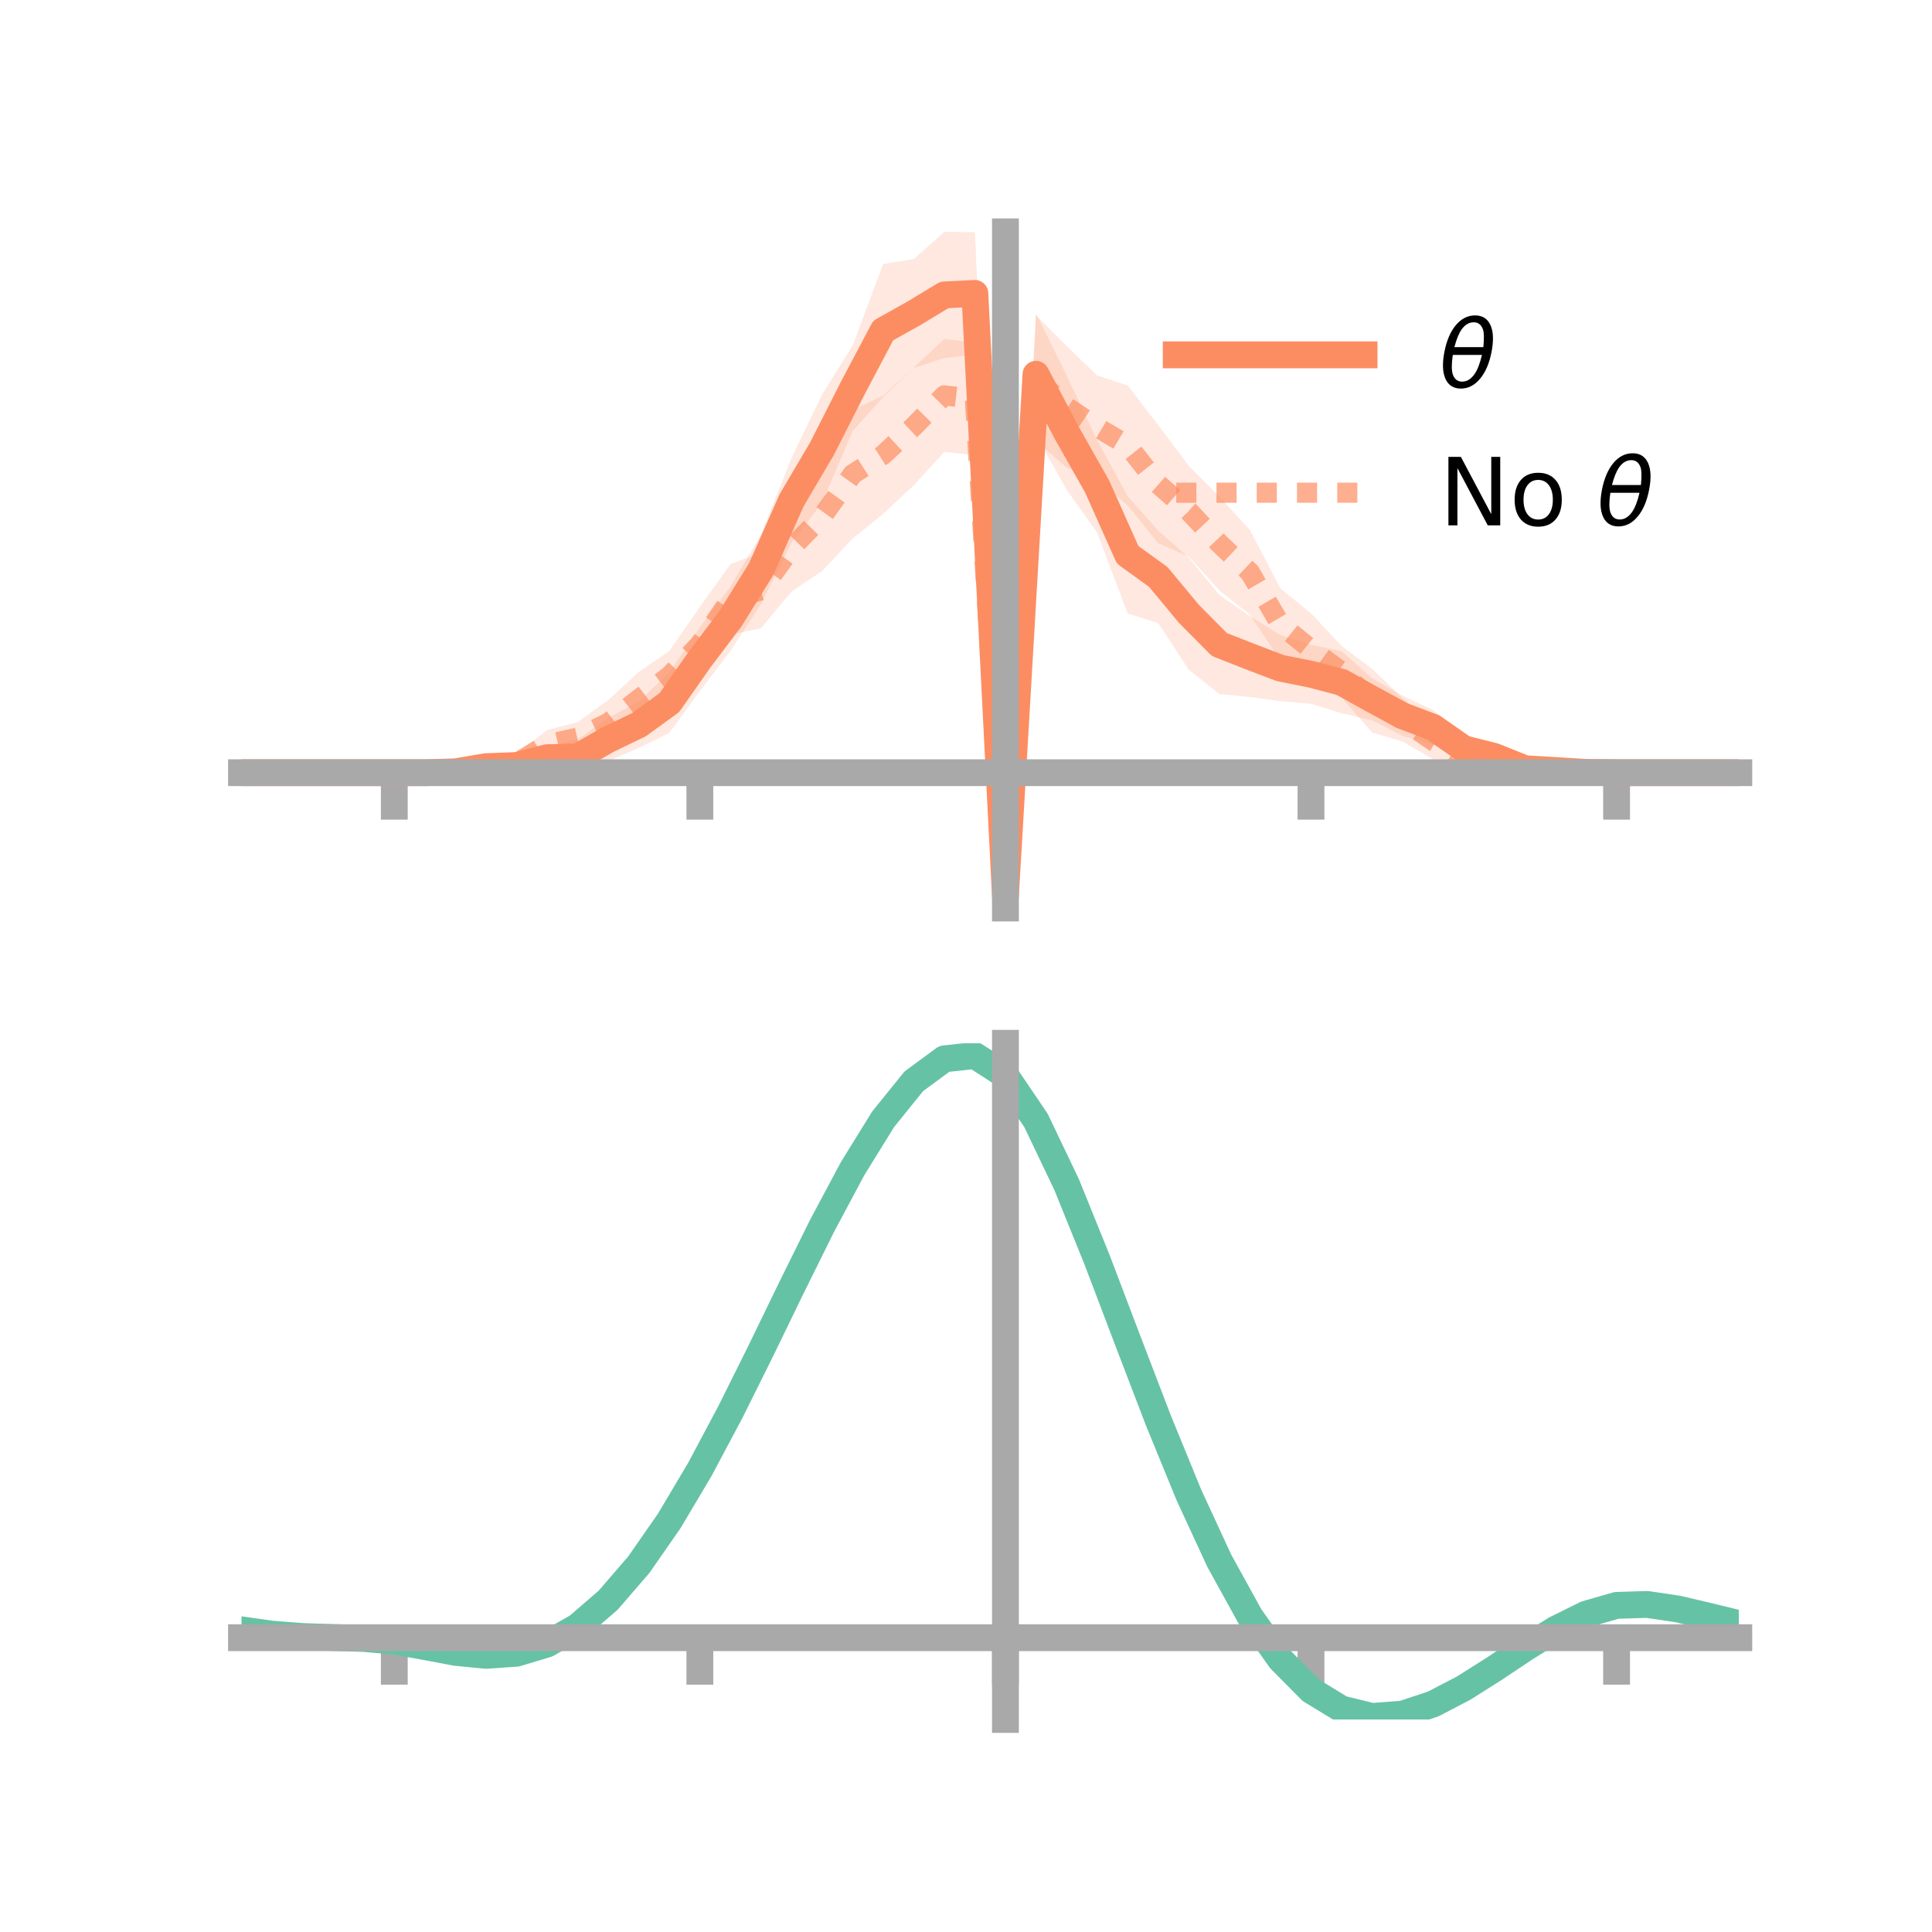<?xml version="1.0" encoding="utf-8" standalone="no"?>
<!DOCTYPE svg PUBLIC "-//W3C//DTD SVG 1.1//EN"
  "http://www.w3.org/Graphics/SVG/1.1/DTD/svg11.dtd">
<!-- Created with matplotlib (https://matplotlib.org/) -->
<svg height="144pt" version="1.1" viewBox="0 0 144 144" width="144pt" xmlns="http://www.w3.org/2000/svg" xmlns:xlink="http://www.w3.org/1999/xlink">
 <defs>
  <style type="text/css">*{stroke-linecap:butt;stroke-linejoin:round;}</style>
 </defs>
 <g id="figure_1">
  <g id="patch_1">
   <path d="M 0 144 
L 144 144 
L 144 0 
L 0 0 
z
" style="fill:none;"/>
  </g>
  <g id="axes_1">
   <g id="patch_2">
    <path d="M 18 67.68 
L 129.6 67.68 
L 129.6 17.28 
L 18 17.28 
z
" style="fill:none;"/>
   </g>
   <g id="PolyCollection_1">
    <path clip-path="url(#p0c11887b7e)" d="M 18 57.592 
L 18 57.592 
L 20.278 57.592 
L 22.555 57.592 
L 24.833 57.592 
L 27.11 57.592 
L 29.388 57.592 
L 31.665 57.496 
L 33.943 57.285 
L 36.22 56.678 
L 38.498 56.304 
L 40.776 55.663 
L 43.053 55.133 
L 45.331 53.51 
L 47.608 52.302 
L 49.886 50.121 
L 52.163 46.758 
L 54.441 43.718 
L 56.718 39.855 
L 58.996 34.143 
L 61.273 29.406 
L 63.551 25.759 
L 65.829 19.671 
L 68.106 19.311 
L 70.384 17.28 
L 72.661 17.306 
L 74.939 65.877 
L 77.216 23.356 
L 79.494 27.976 
L 81.771 32.814 
L 84.049 36.987 
L 86.327 39.557 
L 88.604 41.565 
L 90.882 44.347 
L 93.159 45.923 
L 95.437 47.341 
L 97.714 48.059 
L 99.992 48.542 
L 102.269 50.553 
L 104.547 51.861 
L 106.824 52.923 
L 109.102 54.856 
L 111.38 55.613 
L 113.657 56.845 
L 115.935 57.171 
L 118.212 57.47 
L 120.49 57.592 
L 122.767 57.592 
L 125.045 57.592 
L 127.322 57.592 
L 129.6 57.592 
L 129.6 57.592 
L 129.6 57.592 
L 127.322 57.592 
L 125.045 57.592 
L 122.767 57.592 
L 120.49 57.592 
L 118.212 57.669 
L 115.935 57.687 
L 113.657 57.747 
L 111.38 57.146 
L 109.102 56.752 
L 106.824 55.509 
L 104.547 54.849 
L 102.269 53.687 
L 99.992 53.157 
L 97.714 52.454 
L 95.437 52.261 
L 93.159 51.946 
L 90.882 51.73 
L 88.604 49.917 
L 86.327 46.438 
L 84.049 45.722 
L 81.771 39.694 
L 79.494 36.492 
L 77.216 32.44 
L 74.939 67.68 
L 72.661 26.432 
L 70.384 26.686 
L 68.106 27.414 
L 65.829 29.595 
L 63.551 32.121 
L 61.273 37.461 
L 58.996 40.451 
L 56.718 45.037 
L 54.441 48.52 
L 52.163 51.509 
L 49.886 54.627 
L 47.608 55.746 
L 45.331 56.728 
L 43.053 57.715 
L 40.776 57.286 
L 38.498 57.811 
L 36.22 57.608 
L 33.943 57.773 
L 31.665 57.688 
L 29.388 57.592 
L 27.11 57.592 
L 24.833 57.592 
L 22.555 57.592 
L 20.278 57.592 
L 18 57.592 
z
" style="fill:#fc8d62;fill-opacity:0.2;"/>
   </g>
   <g id="PolyCollection_2">
    <path clip-path="url(#p0c11887b7e)" d="M 18 57.592 
L 18 57.592 
L 20.278 57.592 
L 22.555 57.592 
L 24.833 57.592 
L 27.11 57.592 
L 29.388 57.592 
L 31.665 57.417 
L 33.943 57.195 
L 36.22 56.706 
L 38.498 56.186 
L 40.776 54.413 
L 43.053 53.826 
L 45.331 52.183 
L 47.608 50.084 
L 49.886 48.525 
L 52.163 45.241 
L 54.441 42.05 
L 56.718 41.184 
L 58.996 37.577 
L 61.273 34.469 
L 63.551 30.546 
L 65.829 29.496 
L 68.106 27.403 
L 70.384 25.262 
L 72.661 25.548 
L 74.939 67.025 
L 77.216 23.51 
L 79.494 25.789 
L 81.771 27.984 
L 84.049 28.73 
L 86.327 31.685 
L 88.604 34.721 
L 90.882 37.015 
L 93.159 39.503 
L 95.437 43.861 
L 97.714 45.712 
L 99.992 48.151 
L 102.269 49.853 
L 104.547 52.049 
L 106.824 53.875 
L 109.102 55.557 
L 111.38 56.002 
L 113.657 56.844 
L 115.935 57.271 
L 118.212 57.509 
L 120.49 57.592 
L 122.767 57.592 
L 125.045 57.592 
L 127.322 57.592 
L 129.6 57.592 
L 129.6 57.592 
L 129.6 57.592 
L 127.322 57.592 
L 125.045 57.592 
L 122.767 57.592 
L 120.49 57.592 
L 118.212 57.719 
L 115.935 57.766 
L 113.657 57.837 
L 111.38 57.306 
L 109.102 57.615 
L 106.824 56.593 
L 104.547 55.271 
L 102.269 54.592 
L 99.992 51.984 
L 97.714 51.074 
L 95.437 49.239 
L 93.159 45.81 
L 90.882 44.004 
L 88.604 41.479 
L 86.327 40.49 
L 84.049 37.67 
L 81.771 35.713 
L 79.494 34.846 
L 77.216 32.869 
L 74.939 68.641 
L 72.661 33.928 
L 70.384 33.676 
L 68.106 36.166 
L 65.829 38.298 
L 63.551 40.139 
L 61.273 42.555 
L 58.996 44.09 
L 56.718 46.821 
L 54.441 47.3 
L 52.163 50.789 
L 49.886 52.265 
L 47.608 54.131 
L 45.331 55.585 
L 43.053 56.131 
L 40.776 56.578 
L 38.498 57.553 
L 36.22 57.671 
L 33.943 57.733 
L 31.665 57.652 
L 29.388 57.592 
L 27.11 57.592 
L 24.833 57.592 
L 22.555 57.592 
L 20.278 57.592 
L 18 57.592 
z
" style="fill:#fc8d62;fill-opacity:0.2;"/>
   </g>
   <g id="matplotlib.axis_1">
    <g id="xtick_1">
     <g id="line2d_1">
      <defs>
       <path d="M 0 0 
L 0 3.5 
" id="m58a990e114" style="stroke:#a9a9a9;stroke-width:2;"/>
      </defs>
      <g>
       <use style="fill:#a9a9a9;stroke:#a9a9a9;stroke-width:2;" x="29.388" xlink:href="#m58a990e114" y="57.592"/>
      </g>
     </g>
    </g>
    <g id="xtick_2">
     <g id="line2d_2">
      <g>
       <use style="fill:#a9a9a9;stroke:#a9a9a9;stroke-width:2;" x="52.163" xlink:href="#m58a990e114" y="57.592"/>
      </g>
     </g>
    </g>
    <g id="xtick_3">
     <g id="line2d_3">
      <g>
       <use style="fill:#a9a9a9;stroke:#a9a9a9;stroke-width:2;" x="74.939" xlink:href="#m58a990e114" y="57.592"/>
      </g>
     </g>
    </g>
    <g id="xtick_4">
     <g id="line2d_4">
      <g>
       <use style="fill:#a9a9a9;stroke:#a9a9a9;stroke-width:2;" x="97.714" xlink:href="#m58a990e114" y="57.592"/>
      </g>
     </g>
    </g>
    <g id="xtick_5">
     <g id="line2d_5">
      <g>
       <use style="fill:#a9a9a9;stroke:#a9a9a9;stroke-width:2;" x="120.49" xlink:href="#m58a990e114" y="57.592"/>
      </g>
     </g>
    </g>
   </g>
   <g id="matplotlib.axis_2"/>
   <g id="line2d_6">
    <path clip-path="url(#p0c11887b7e)" d="M 18 57.592 
L 20.278 57.592 
L 22.555 57.592 
L 24.833 57.592 
L 27.11 57.592 
L 29.388 57.592 
L 31.665 57.592 
L 33.943 57.529 
L 36.22 57.143 
L 38.498 57.057 
L 40.776 56.474 
L 43.053 56.424 
L 45.331 55.119 
L 47.608 54.024 
L 49.886 52.374 
L 52.163 49.133 
L 54.441 46.119 
L 56.718 42.446 
L 58.996 37.297 
L 61.273 33.433 
L 63.551 28.94 
L 65.829 24.633 
L 68.106 23.362 
L 70.384 21.983 
L 72.661 21.869 
L 74.939 66.779 
L 77.216 27.898 
L 79.494 32.234 
L 81.771 36.254 
L 84.049 41.355 
L 86.327 42.998 
L 88.604 45.741 
L 90.882 48.038 
L 93.159 48.934 
L 95.437 49.801 
L 97.714 50.256 
L 99.992 50.849 
L 102.269 52.12 
L 104.547 53.355 
L 106.824 54.216 
L 109.102 55.804 
L 111.38 56.38 
L 113.657 57.296 
L 115.935 57.429 
L 118.212 57.569 
L 120.49 57.592 
L 122.767 57.592 
L 125.045 57.592 
L 127.322 57.592 
L 129.6 57.592 
" style="fill:none;stroke:#fc8d62;stroke-linecap:square;stroke-width:2;"/>
   </g>
   <g id="line2d_7">
    <path clip-path="url(#p0c11887b7e)" d="M 18 57.592 
L 20.278 57.592 
L 22.555 57.592 
L 24.833 57.592 
L 27.11 57.592 
L 29.388 57.592 
L 31.665 57.535 
L 33.943 57.464 
L 36.22 57.189 
L 38.498 56.869 
L 40.776 55.495 
L 43.053 54.978 
L 45.331 53.884 
L 47.608 52.107 
L 49.886 50.395 
L 52.163 48.015 
L 54.441 44.675 
L 56.718 44.003 
L 58.996 40.833 
L 61.273 38.512 
L 63.551 35.342 
L 65.829 33.897 
L 68.106 31.785 
L 70.384 29.469 
L 72.661 29.738 
L 74.939 67.833 
L 77.216 28.189 
L 79.494 30.317 
L 81.771 31.848 
L 84.049 33.2 
L 86.327 36.088 
L 88.604 38.1 
L 90.882 40.51 
L 93.159 42.657 
L 95.437 46.55 
L 97.714 48.393 
L 99.992 50.068 
L 102.269 52.223 
L 104.547 53.66 
L 106.824 55.234 
L 109.102 56.586 
L 111.38 56.654 
L 113.657 57.34 
L 115.935 57.518 
L 118.212 57.614 
L 120.49 57.592 
L 122.767 57.592 
L 125.045 57.592 
L 127.322 57.592 
L 129.6 57.592 
" style="fill:none;stroke:#fc8d62;stroke-dasharray:1.5,1.5;stroke-dashoffset:0;stroke-opacity:0.7;stroke-width:1.5;"/>
   </g>
   <g id="patch_3">
    <path d="M 74.939 67.68 
L 74.939 17.28 
" style="fill:none;stroke:#a9a9a9;stroke-linecap:square;stroke-linejoin:miter;stroke-width:2;"/>
   </g>
   <g id="patch_4">
    <path d="M 129.6 67.68 
L 129.6 17.28 
" style="fill:none;"/>
   </g>
   <g id="patch_5">
    <path d="M 18 57.592 
L 129.6 57.592 
" style="fill:none;stroke:#a9a9a9;stroke-linecap:square;stroke-linejoin:miter;stroke-width:2;"/>
   </g>
   <g id="patch_6">
    <path d="M 18 17.28 
L 129.6 17.28 
" style="fill:none;"/>
   </g>
   <g id="legend_1">
    <g id="line2d_8">
     <path d="M 87.67 26.449 
L 101.67 26.449 
" style="fill:none;stroke:#fc8d62;stroke-linecap:square;stroke-width:2;"/>
    </g>
    <g id="line2d_9"/>
    <g id="text_1">
     <!-- $\theta$ -->
     <g transform="translate(107.27 28.899)scale(0.07 -0.07)">
      <defs>
       <path d="M 45.516 34.672 
L 14.453 34.672 
Q 12.359 20.062 14.5 13.875 
Q 17.188 6.25 24.469 6.25 
Q 31.781 6.25 37.359 13.922 
Q 42.234 20.656 45.516 34.672 
z
M 47.016 42.969 
Q 48.344 56.844 46.625 61.719 
Q 43.953 69.438 36.766 69.438 
Q 29.297 69.438 23.828 61.812 
Q 19.531 55.672 16.156 42.969 
z
M 38.188 76.766 
Q 49.906 76.766 54.594 66.406 
Q 59.281 56.109 55.719 37.844 
Q 52.203 19.625 43.453 9.281 
Q 34.766 -1.125 23.047 -1.125 
Q 11.281 -1.125 6.641 9.281 
Q 2 19.625 5.516 37.844 
Q 9.078 56.109 17.719 66.406 
Q 26.422 76.766 38.188 76.766 
z
" id="DejaVuSans-Oblique-952"/>
      </defs>
      <use transform="translate(0 0.234)" xlink:href="#DejaVuSans-Oblique-952"/>
     </g>
    </g>
    <g id="line2d_10">
     <path d="M 87.67 36.724 
L 101.67 36.724 
" style="fill:none;stroke:#fc8d62;stroke-dasharray:1.5,1.5;stroke-dashoffset:0;stroke-opacity:0.7;stroke-width:1.5;"/>
    </g>
    <g id="line2d_11"/>
    <g id="text_2">
     <!-- No $\theta$ -->
     <g transform="translate(107.27 39.174)scale(0.07 -0.07)">
      <defs>
       <path d="M 9.812 72.906 
L 23.094 72.906 
L 55.422 11.922 
L 55.422 72.906 
L 64.984 72.906 
L 64.984 0 
L 51.703 0 
L 19.391 60.984 
L 19.391 0 
L 9.812 0 
z
" id="DejaVuSans-78"/>
       <path d="M 30.609 48.391 
Q 23.391 48.391 19.188 42.75 
Q 14.984 37.109 14.984 27.297 
Q 14.984 17.484 19.156 11.844 
Q 23.344 6.203 30.609 6.203 
Q 37.797 6.203 41.984 11.859 
Q 46.188 17.531 46.188 27.297 
Q 46.188 37.016 41.984 42.703 
Q 37.797 48.391 30.609 48.391 
z
M 30.609 56 
Q 42.328 56 49.016 48.375 
Q 55.719 40.766 55.719 27.297 
Q 55.719 13.875 49.016 6.219 
Q 42.328 -1.422 30.609 -1.422 
Q 18.844 -1.422 12.172 6.219 
Q 5.516 13.875 5.516 27.297 
Q 5.516 40.766 12.172 48.375 
Q 18.844 56 30.609 56 
z
" id="DejaVuSans-111"/>
       <path id="DejaVuSans-32"/>
      </defs>
      <use transform="translate(0 0.234)" xlink:href="#DejaVuSans-78"/>
      <use transform="translate(74.805 0.234)" xlink:href="#DejaVuSans-111"/>
      <use transform="translate(135.986 0.234)" xlink:href="#DejaVuSans-32"/>
      <use transform="translate(167.773 0.234)" xlink:href="#DejaVuSans-Oblique-952"/>
     </g>
    </g>
   </g>
  </g>
  <g id="axes_2">
   <g id="patch_7">
    <path d="M 18 128.16 
L 129.6 128.16 
L 129.6 77.76 
L 18 77.76 
z
" style="fill:none;"/>
   </g>
   <g id="PolyCollection_3">
    <path clip-path="url(#pbee49785f0)" d="M 18 121.523 
L 18 121.439 
L 20.278 121.769 
L 22.555 121.943 
L 24.833 122.016 
L 27.11 122.084 
L 29.388 122.282 
L 31.665 122.687 
L 33.943 123.108 
L 36.22 123.324 
L 38.498 123.159 
L 40.776 122.473 
L 43.053 121.159 
L 45.331 119.154 
L 47.608 116.454 
L 49.886 113.101 
L 52.163 109.176 
L 54.441 104.798 
L 56.718 100.121 
L 58.996 95.331 
L 61.273 90.645 
L 63.551 86.302 
L 65.829 82.562 
L 68.106 79.701 
L 70.384 78.003 
L 72.661 77.76 
L 74.939 79.251 
L 77.216 82.661 
L 79.494 87.49 
L 81.771 93.191 
L 84.049 99.268 
L 86.327 105.3 
L 88.604 110.948 
L 90.882 115.957 
L 93.159 120.15 
L 95.437 123.424 
L 97.714 125.747 
L 99.992 127.147 
L 102.269 127.706 
L 104.547 127.541 
L 106.824 126.796 
L 109.102 125.631 
L 111.38 124.216 
L 113.657 122.725 
L 115.935 121.334 
L 118.212 120.219 
L 120.49 119.566 
L 122.767 119.497 
L 125.045 119.842 
L 127.322 120.386 
L 129.6 120.958 
L 129.6 121.068 
L 129.6 121.068 
L 127.322 120.525 
L 125.045 120.004 
L 122.767 119.673 
L 120.49 119.745 
L 118.212 120.403 
L 115.935 121.544 
L 113.657 122.984 
L 111.38 124.534 
L 109.102 126.003 
L 106.824 127.21 
L 104.547 127.981 
L 102.269 128.16 
L 99.992 127.612 
L 97.714 126.235 
L 95.437 123.964 
L 93.159 120.781 
L 90.882 116.716 
L 88.604 111.862 
L 86.327 106.383 
L 84.049 100.525 
L 81.771 94.615 
L 79.494 89.063 
L 77.216 84.358 
L 74.939 81.036 
L 72.661 79.592 
L 70.384 79.837 
L 68.106 81.494 
L 65.829 84.274 
L 63.551 87.894 
L 61.273 92.086 
L 58.996 96.598 
L 56.718 101.197 
L 54.441 105.677 
L 52.163 109.862 
L 49.886 113.607 
L 47.608 116.804 
L 45.331 119.382 
L 43.053 121.313 
L 40.776 122.602 
L 38.498 123.284 
L 36.22 123.438 
L 33.943 123.202 
L 31.665 122.763 
L 29.388 122.353 
L 27.11 122.159 
L 24.833 122.088 
L 22.555 122.011 
L 20.278 121.838 
L 18 121.523 
z
" style="fill:#66c2a5;fill-opacity:0.2;"/>
   </g>
   <g id="matplotlib.axis_3">
    <g id="xtick_6">
     <g id="line2d_12">
      <g>
       <use style="fill:#a9a9a9;stroke:#a9a9a9;stroke-width:2;" x="29.388" xlink:href="#m58a990e114" y="122.063"/>
      </g>
     </g>
    </g>
    <g id="xtick_7">
     <g id="line2d_13">
      <g>
       <use style="fill:#a9a9a9;stroke:#a9a9a9;stroke-width:2;" x="52.163" xlink:href="#m58a990e114" y="122.063"/>
      </g>
     </g>
    </g>
    <g id="xtick_8">
     <g id="line2d_14">
      <g>
       <use style="fill:#a9a9a9;stroke:#a9a9a9;stroke-width:2;" x="74.939" xlink:href="#m58a990e114" y="122.063"/>
      </g>
     </g>
    </g>
    <g id="xtick_9">
     <g id="line2d_15">
      <g>
       <use style="fill:#a9a9a9;stroke:#a9a9a9;stroke-width:2;" x="97.714" xlink:href="#m58a990e114" y="122.063"/>
      </g>
     </g>
    </g>
    <g id="xtick_10">
     <g id="line2d_16">
      <g>
       <use style="fill:#a9a9a9;stroke:#a9a9a9;stroke-width:2;" x="120.49" xlink:href="#m58a990e114" y="122.063"/>
      </g>
     </g>
    </g>
   </g>
   <g id="matplotlib.axis_4"/>
   <g id="line2d_17">
    <path clip-path="url(#pbee49785f0)" d="M 18 121.481 
L 20.278 121.803 
L 22.555 121.977 
L 24.833 122.052 
L 27.11 122.121 
L 29.388 122.317 
L 31.665 122.725 
L 33.943 123.155 
L 36.22 123.381 
L 38.498 123.222 
L 40.776 122.537 
L 43.053 121.236 
L 45.331 119.268 
L 47.608 116.629 
L 49.886 113.354 
L 52.163 109.519 
L 54.441 105.238 
L 56.718 100.659 
L 58.996 95.965 
L 61.273 91.366 
L 63.551 87.098 
L 65.829 83.418 
L 68.106 80.598 
L 70.384 78.92 
L 72.661 78.676 
L 74.939 80.144 
L 77.216 83.509 
L 79.494 88.277 
L 81.771 93.903 
L 84.049 99.897 
L 86.327 105.842 
L 88.604 111.405 
L 90.882 116.337 
L 93.159 120.466 
L 95.437 123.694 
L 97.714 125.991 
L 99.992 127.38 
L 102.269 127.933 
L 104.547 127.761 
L 106.824 127.003 
L 109.102 125.817 
L 111.38 124.375 
L 113.657 122.855 
L 115.935 121.439 
L 118.212 120.311 
L 120.49 119.655 
L 122.767 119.585 
L 125.045 119.923 
L 127.322 120.456 
L 129.6 121.013 
" style="fill:none;stroke:#66c2a5;stroke-linecap:square;stroke-width:2;"/>
   </g>
   <g id="patch_8">
    <path d="M 74.939 128.16 
L 74.939 77.76 
" style="fill:none;stroke:#a9a9a9;stroke-linecap:square;stroke-linejoin:miter;stroke-width:2;"/>
   </g>
   <g id="patch_9">
    <path d="M 129.6 128.16 
L 129.6 77.76 
" style="fill:none;"/>
   </g>
   <g id="patch_10">
    <path d="M 18 122.063 
L 129.6 122.063 
" style="fill:none;stroke:#a9a9a9;stroke-linecap:square;stroke-linejoin:miter;stroke-width:2;"/>
   </g>
   <g id="patch_11">
    <path d="M 18 77.76 
L 129.6 77.76 
" style="fill:none;"/>
   </g>
  </g>
 </g>
 <defs>
  <clipPath id="p0c11887b7e">
   <rect height="50.4" width="111.6" x="18" y="17.28"/>
  </clipPath>
  <clipPath id="pbee49785f0">
   <rect height="50.4" width="111.6" x="18" y="77.76"/>
  </clipPath>
 </defs>
</svg>
